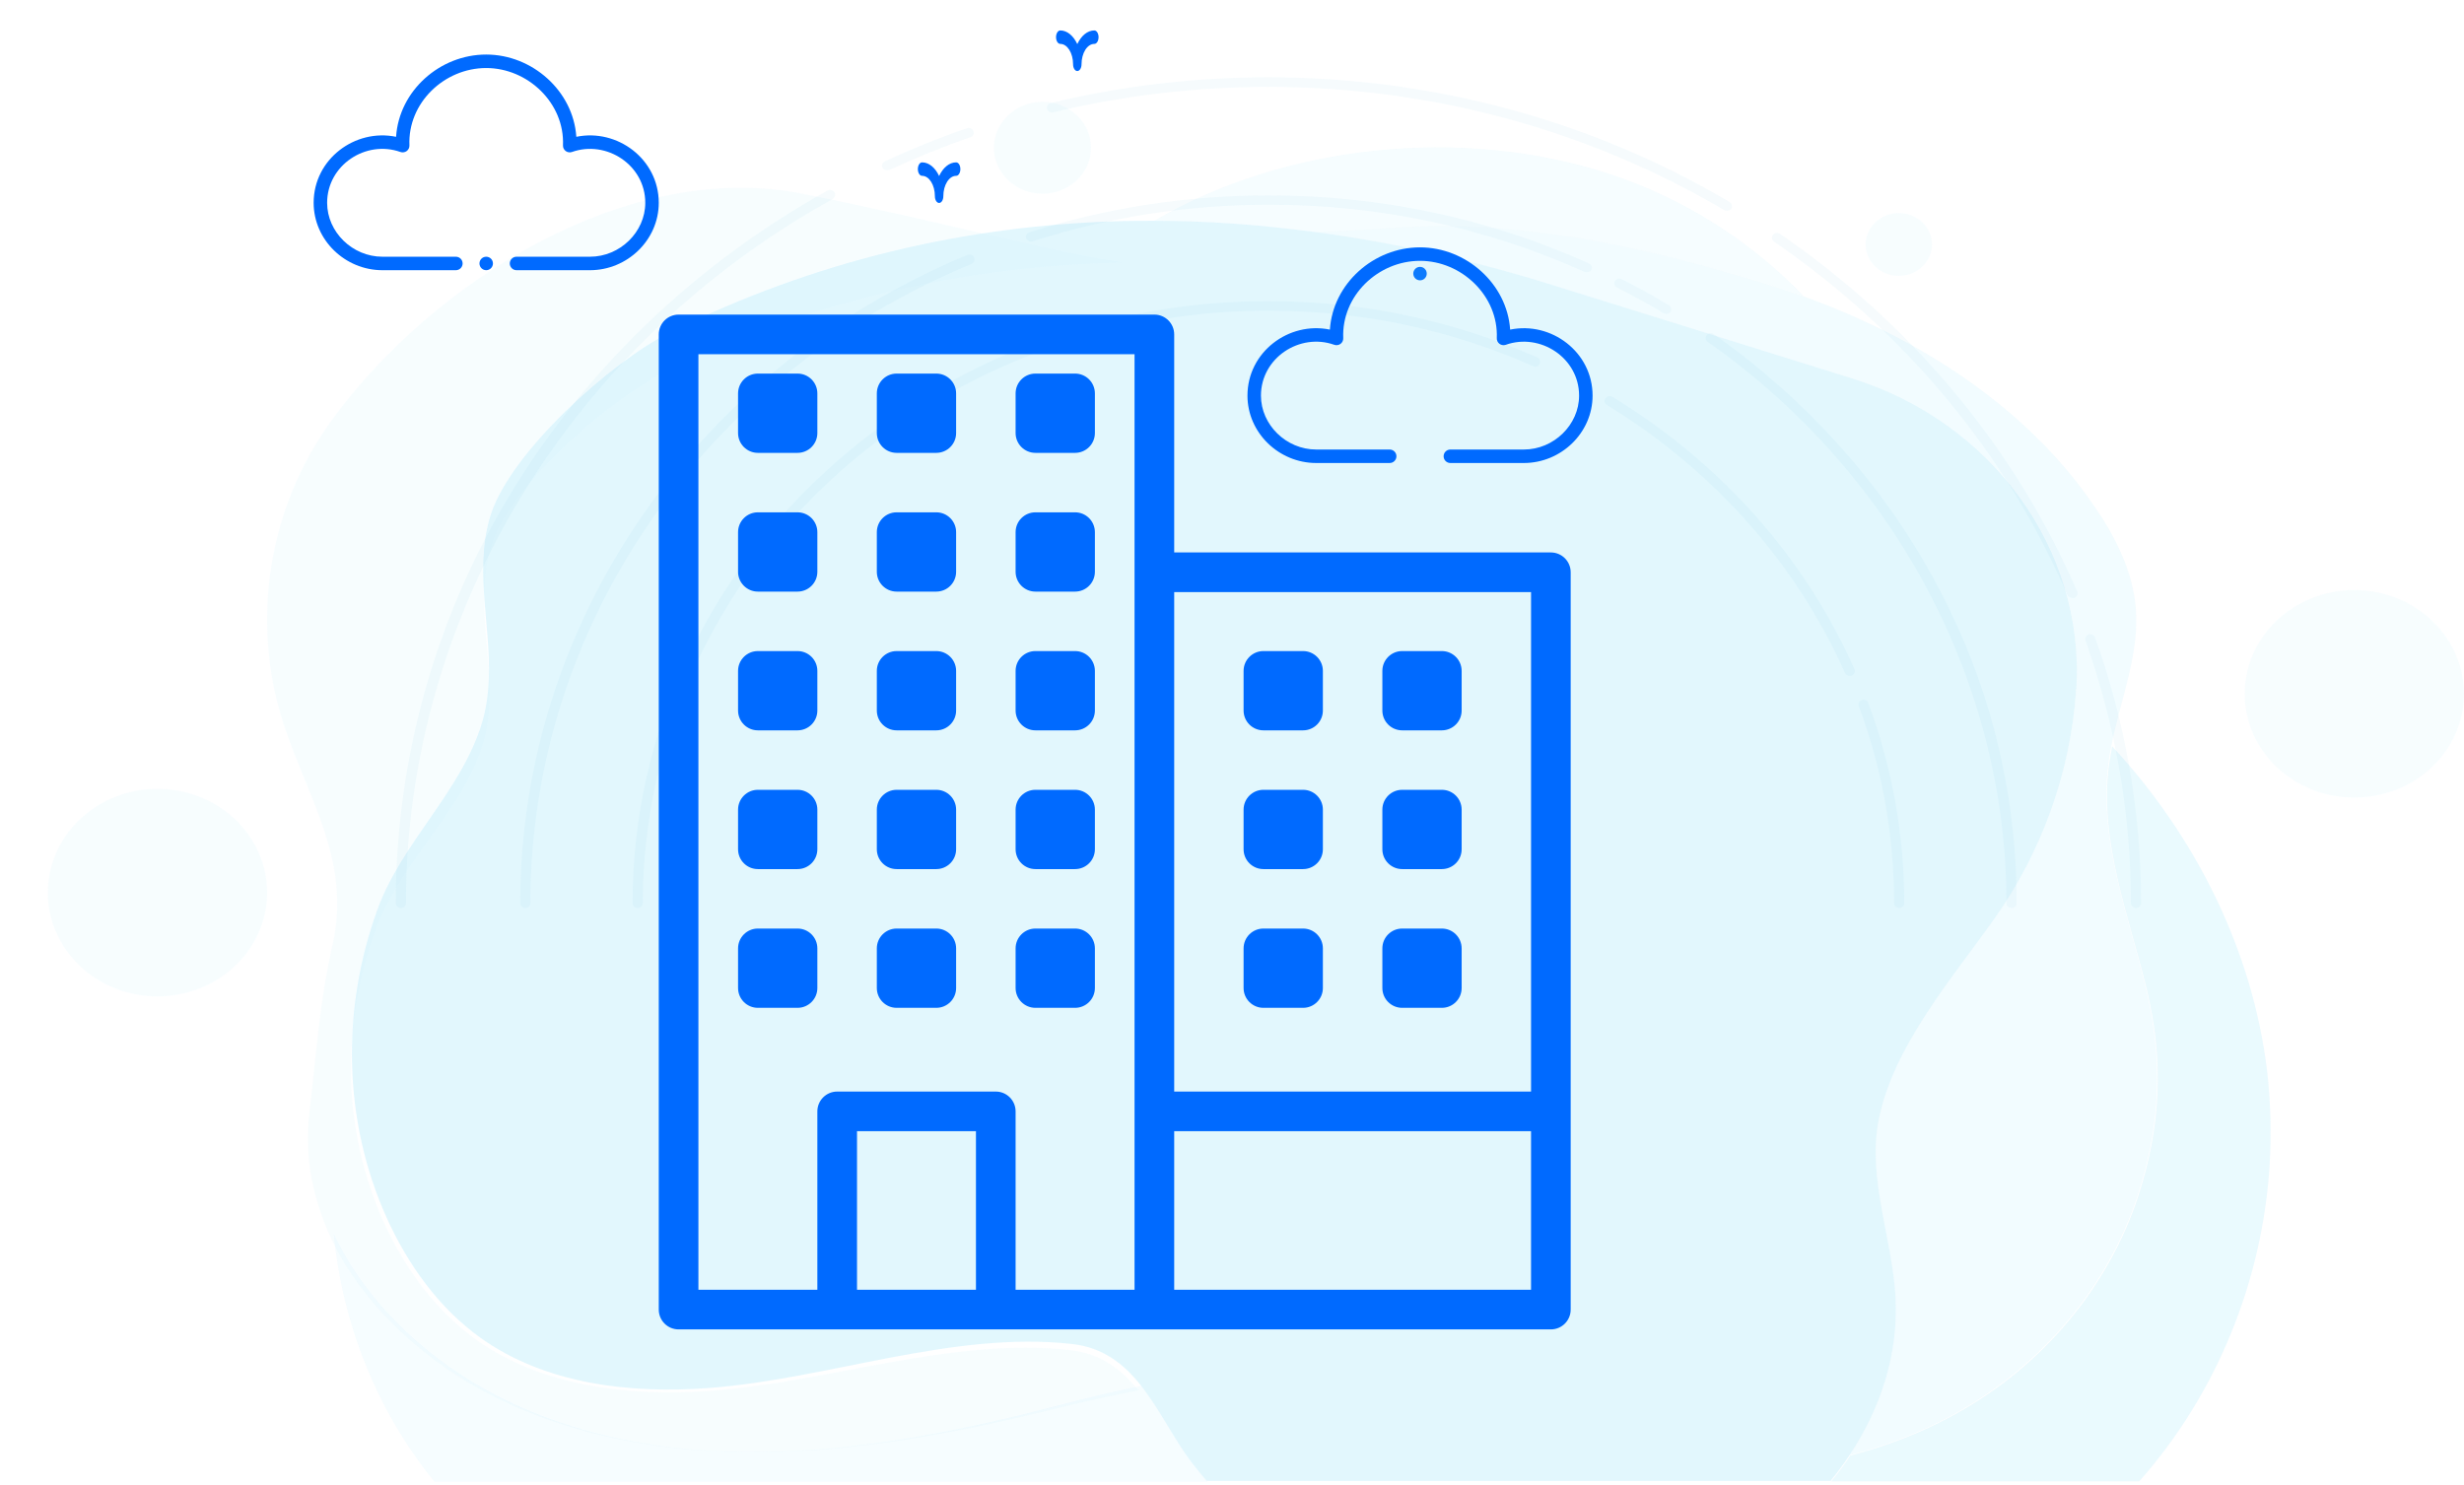<svg width="282" height="170" viewBox="0 0 282 170" fill="none" xmlns="http://www.w3.org/2000/svg">
<path d="M162.519 32.091C162.093 32.091 161.747 31.746 161.747 31.32C161.747 30.894 162.093 30.548 162.519 30.548C162.945 30.548 163.29 30.894 163.29 31.32C163.29 31.746 162.945 32.091 162.519 32.091Z" fill="#006AFF"/>
<g opacity="0.34">
<g opacity="0.6">
<path opacity="0.6" d="M245.692 113.251C247.655 121.417 247.328 128.926 244.711 136.938C241.44 146.962 234.08 156.289 223.531 162.018C219.852 164.03 215.886 165.54 211.756 166.623C211.102 167.63 210.366 168.636 209.589 169.565H244.833C253.788 159.463 258.939 146.497 259.757 133.338C259.962 129.777 259.88 126.178 259.471 122.656C257.835 108.916 251.375 95.834 241.726 85.423C241.603 86.158 241.481 86.893 241.358 87.629C240.254 96.376 243.648 104.852 245.692 113.251Z" fill="#53D0F7"/>
</g>
<g opacity="0.41">
<path opacity="0.41" d="M136.523 167.552C134.437 164.843 132.843 161.398 130.635 158.65C125.933 159.54 121.313 160.856 116.611 162.018C107.002 164.34 97.108 166.081 87.213 166.198C76.215 166.352 64.971 164.34 55.403 158.96C48.084 154.857 41.665 148.626 38.19 141.195C39.171 151.451 43.096 161.476 49.72 169.603H138.199C137.586 168.907 137.054 168.249 136.523 167.552Z" fill="#53D0F7"/>
</g>
<g opacity="0.41">
<path opacity="0.41" d="M150.467 26.554C153.125 26.476 156.028 26.322 159.176 26.089C173.814 25.044 188.328 28.218 202.393 32.553C203.743 32.979 205.092 33.443 206.441 33.908C200.39 27.599 192.662 22.683 184.158 19.897C167.313 14.362 146.91 16.568 132.109 25.277C138.201 25.315 144.334 25.741 150.467 26.554Z" fill="#53D0F7"/>
</g>
<g opacity="0.35">
<path opacity="0.35" d="M55.038 159.076C64.605 164.301 75.808 166.314 86.807 166.236C96.701 166.159 106.637 164.533 116.245 162.327C120.947 161.243 125.608 160.005 130.31 159.153C128.388 156.792 126.017 154.935 122.501 154.548C108.845 152.999 94.493 158.341 80.919 159.231C71.801 159.85 62.111 158.65 54.711 153.503C49.927 150.135 46.451 145.336 44.039 140.15C39.092 129.39 38.969 117.044 43.14 106.013C45.961 98.582 52.83 92.892 55.201 85.306C57.205 78.959 54.874 72.341 55.528 65.954C55.651 64.638 55.937 63.361 56.346 62.084C58.676 55.272 69.961 45.441 76.871 42.151C93.43 34.256 110.725 30.424 128.388 30.037C118.371 28.45 108.885 25.586 92.081 22.219C72.169 18.116 49.722 31.972 37.947 48.112C36.761 49.776 35.698 51.479 34.799 53.26C30.71 61.271 29.565 70.521 31.446 79.191C33.654 89.37 40.523 97.227 38.07 108.064C36.557 114.683 36.189 120.798 35.412 127.339C34.799 132.448 35.821 137.324 37.906 141.775C41.341 148.974 47.76 155.051 55.038 159.076Z" fill="#53D0F7"/>
</g>
<g opacity="0.47">
<path opacity="0.47" d="M159.175 26.09C156.027 26.322 153.165 26.477 150.466 26.554C159.543 27.754 168.702 29.844 177.82 32.669L211.96 43.313C228.028 48.306 238.659 62.858 237.637 78.843C237.637 78.959 237.637 79.037 237.596 79.153C236.942 88.403 233.712 97.498 228.315 105.084C223.449 111.974 216.703 119.676 215.026 128.152C213.677 134.886 216.58 141.698 216.948 148.549C217.275 155.051 215.231 161.244 211.674 166.585C215.803 165.501 219.769 163.992 223.449 161.979C233.957 156.251 241.357 146.923 244.628 136.899C247.245 128.887 247.572 121.379 245.61 113.212C243.606 104.813 240.213 96.337 241.276 87.59C241.357 86.855 241.48 86.119 241.644 85.384C242.666 80.043 244.915 74.856 244.424 69.477C244.056 65.413 242.175 61.581 239.845 58.175C232.158 46.757 219.81 38.746 206.358 33.908C205.009 33.443 203.66 32.979 202.311 32.553C188.327 28.218 173.813 25.044 159.175 26.09Z" fill="#53D0F7"/>
</g>
<g opacity="0.7">
<path opacity="0.7" d="M56.222 58.756C55.773 60.072 55.527 61.426 55.405 62.781C54.791 69.399 57.122 76.211 55.159 82.752C52.788 90.609 45.96 96.453 43.18 104.155C39.05 115.534 39.254 128.268 44.243 139.376C46.655 144.717 50.171 149.671 54.955 153.116C62.355 158.418 72.046 159.579 81.163 158.883C94.738 157.876 109.048 152.303 122.704 153.851C126.221 154.238 128.633 156.135 130.555 158.573C132.762 161.321 134.357 164.766 136.442 167.475C136.974 168.172 137.546 168.868 138.119 169.526H209.507C210.284 168.559 211.02 167.591 211.674 166.585C215.231 161.244 217.275 155.051 216.948 148.549C216.58 141.698 213.677 134.886 215.027 128.152C216.703 119.714 223.449 111.973 228.315 105.084C233.712 97.46 236.942 88.403 237.596 79.153C237.596 79.037 237.596 78.959 237.637 78.843C238.618 62.858 227.988 48.306 211.96 43.313L177.82 32.669C168.661 29.805 159.543 27.754 150.466 26.554C144.333 25.741 138.2 25.277 132.108 25.277C130.759 25.277 129.451 25.277 128.101 25.315C110.479 25.819 93.184 29.844 76.666 38.049C69.756 41.532 58.553 51.75 56.222 58.756Z" fill="#53D0F7"/>
</g>
<g opacity="0.35">
<path opacity="0.35" d="M119.31 22.18C122.381 22.18 124.871 19.824 124.871 16.917C124.871 14.009 122.381 11.653 119.31 11.653C116.239 11.653 113.75 14.009 113.75 16.917C113.75 19.824 116.239 22.18 119.31 22.18Z" fill="#53D0F7"/>
</g>
<g opacity="0.35">
<path opacity="0.35" d="M269.448 91.306C276.38 91.306 282 85.986 282 79.424C282 72.861 276.38 67.541 269.448 67.541C262.515 67.541 256.896 72.861 256.896 79.424C256.896 85.986 262.515 91.306 269.448 91.306Z" fill="#53D0F7"/>
</g>
<g opacity="0.35">
<path opacity="0.35" d="M26.044 111.319C31.377 107.126 32.108 99.635 27.679 94.587C23.249 89.539 15.335 88.847 10.003 93.04C4.67 97.233 3.938 104.724 8.368 109.772C12.798 114.82 20.712 115.513 26.044 111.319Z" fill="#53D0F7"/>
</g>
<g opacity="0.35">
<path opacity="0.35" d="M217.315 31.585C219.415 31.585 221.118 29.974 221.118 27.986C221.118 25.998 219.415 24.387 217.315 24.387C215.215 24.387 213.513 25.998 213.513 27.986C213.513 29.974 215.215 31.585 217.315 31.585Z" fill="#53D0F7"/>
</g>
</g>
<g opacity="0.22">
<path opacity="0.22" d="M72.982 103.935C72.674 103.935 72.404 103.679 72.404 103.388C72.404 93.694 74.483 84.327 78.603 75.544C82.568 67.053 88.228 59.509 95.427 53.131C98.006 50.835 100.817 48.685 103.704 46.79C103.974 46.607 104.32 46.68 104.513 46.935C104.705 47.191 104.628 47.519 104.359 47.701C101.51 49.596 98.738 51.673 96.197 53.933C81.798 66.688 73.559 84.728 73.559 103.388C73.559 103.679 73.29 103.935 72.982 103.935Z" fill="#3AAED5"/>
<path opacity="0.22" d="M217.357 103.935C217.049 103.935 216.779 103.679 216.779 103.388C216.779 95.662 215.432 88.045 212.737 80.829C212.621 80.537 212.775 80.246 213.083 80.136C213.391 80.027 213.699 80.173 213.815 80.464C216.548 87.826 217.934 95.516 217.934 103.388C217.934 103.679 217.665 103.935 217.357 103.935Z" fill="#3AAED5"/>
<path opacity="0.22" d="M211.697 77.366C211.466 77.366 211.273 77.257 211.158 77.038C205.537 64.428 196.105 53.823 183.9 46.352C183.631 46.206 183.554 45.842 183.746 45.587C183.939 45.332 184.285 45.259 184.555 45.441C196.952 53.021 206.538 63.773 212.236 76.601C212.351 76.892 212.236 77.184 211.928 77.33C211.851 77.366 211.774 77.366 211.697 77.366Z" fill="#3AAED5"/>
<path opacity="0.22" d="M108.749 44.895C108.556 44.895 108.364 44.785 108.248 44.639C108.094 44.384 108.171 44.056 108.441 43.874C119.529 37.715 132.234 34.471 145.131 34.471C155.911 34.471 166.267 36.658 175.931 40.922C176.239 41.068 176.354 41.359 176.2 41.651C176.046 41.942 175.738 42.052 175.43 41.906C165.921 37.678 155.718 35.565 145.131 35.565C132.426 35.565 119.914 38.772 109.018 44.822C108.941 44.895 108.864 44.895 108.749 44.895Z" fill="#3AAED5"/>
<path opacity="0.22" d="M60.123 103.934C59.815 103.934 59.545 103.679 59.545 103.388C59.545 71.244 79.642 42.125 110.712 29.187C111.02 29.078 111.328 29.187 111.482 29.478C111.597 29.77 111.482 30.061 111.174 30.207C80.528 42.926 60.7 71.681 60.7 103.388C60.7 103.679 60.431 103.934 60.123 103.934Z" fill="#3AAED5"/>
<path opacity="0.22" d="M230.215 103.935C229.907 103.935 229.638 103.679 229.638 103.388C229.638 78.168 216.856 54.151 195.45 39.136C195.18 38.954 195.142 38.626 195.334 38.371C195.527 38.116 195.873 38.079 196.143 38.262C206.653 45.66 215.393 55.354 221.36 66.36C227.636 77.877 230.793 90.341 230.793 103.388C230.793 103.679 230.523 103.935 230.215 103.935Z" fill="#3AAED5"/>
<path opacity="0.22" d="M190.715 35.929C190.599 35.929 190.484 35.893 190.407 35.856C188.674 34.799 186.865 33.815 185.055 32.904C184.786 32.758 184.67 32.43 184.824 32.175C184.978 31.92 185.325 31.811 185.594 31.957C187.442 32.904 189.252 33.888 190.984 34.945C191.254 35.091 191.331 35.455 191.177 35.71C191.061 35.82 190.907 35.929 190.715 35.929Z" fill="#3AAED5"/>
<path opacity="0.22" d="M181.59 31.155C181.513 31.155 181.436 31.155 181.359 31.118C170.002 26.016 157.836 23.429 145.208 23.429C135.968 23.429 126.843 24.85 118.181 27.62C117.873 27.729 117.565 27.547 117.449 27.292C117.334 27 117.526 26.709 117.796 26.599C126.612 23.793 135.814 22.372 145.208 22.372C158.028 22.372 170.387 24.996 181.86 30.171C182.129 30.317 182.283 30.608 182.129 30.9C182.014 31.046 181.783 31.155 181.59 31.155Z" fill="#3AAED5"/>
<path opacity="0.22" d="M244.46 103.934C244.152 103.934 243.883 103.679 243.883 103.388C243.883 93.11 242.112 82.979 238.685 73.321C238.57 73.029 238.762 72.738 239.032 72.629C239.34 72.519 239.648 72.701 239.763 72.957C243.267 82.724 245.038 92.965 245.038 103.351C245.038 103.679 244.768 103.934 244.46 103.934Z" fill="#3AAED5"/>
<path opacity="0.22" d="M237.145 68.438C236.914 68.438 236.683 68.292 236.606 68.109C229.638 51.928 218.011 37.934 203.034 27.656C202.765 27.474 202.726 27.146 202.919 26.891C203.111 26.636 203.458 26.599 203.727 26.782C218.896 37.205 230.639 51.345 237.723 67.709C237.838 68 237.684 68.292 237.415 68.438C237.261 68.438 237.184 68.438 237.145 68.438Z" fill="#3AAED5"/>
<path opacity="0.22" d="M197.645 24.121C197.529 24.121 197.452 24.085 197.337 24.048C181.706 14.828 163.688 9.944 145.169 9.944C136.815 9.944 128.538 10.928 120.53 12.86C120.222 12.933 119.914 12.75 119.837 12.459C119.76 12.167 119.952 11.876 120.26 11.803C128.345 9.835 136.738 8.851 145.169 8.851C163.88 8.851 182.168 13.771 197.953 23.137C198.222 23.283 198.299 23.647 198.145 23.902C198.03 24.048 197.837 24.121 197.645 24.121Z" fill="#3AAED5"/>
<path opacity="0.22" d="M101.511 19.493C101.28 19.493 101.087 19.383 101.01 19.201C100.856 18.946 100.972 18.618 101.28 18.472C104.321 17.051 107.478 15.775 110.674 14.682C110.982 14.573 111.29 14.718 111.405 15.01C111.521 15.302 111.367 15.593 111.059 15.702C107.902 16.796 104.783 18.071 101.78 19.456C101.703 19.456 101.588 19.493 101.511 19.493Z" fill="#3AAED5"/>
<path opacity="0.22" d="M45.878 103.934C45.57 103.934 45.3 103.679 45.3 103.388C45.3 86.587 49.998 70.114 58.929 55.718C67.592 41.724 79.95 30.025 94.696 21.825C94.965 21.679 95.312 21.752 95.504 22.007C95.658 22.262 95.581 22.59 95.312 22.773C65.166 39.464 46.456 70.369 46.456 103.388C46.456 103.679 46.224 103.934 45.878 103.934Z" fill="#3AAED5"/>
</g>
<path d="M177.493 63.239H134.385V38.281C134.385 37.028 133.369 36.012 132.116 36.012H77.663C76.41 36.012 75.394 37.028 75.394 38.281V149.909C75.394 151.162 76.41 152.178 77.663 152.178H132.116H177.493C178.747 152.178 179.762 151.162 179.762 149.909V65.508C179.762 64.255 178.746 63.239 177.493 63.239V63.239ZM134.385 67.777H175.225V124.952H134.385V67.777ZM98.083 147.64V129.489H111.696V147.64H98.083ZM113.965 124.952H95.814C94.561 124.952 93.545 125.968 93.545 127.221V147.64H79.932V40.55H129.847V147.64H116.234V127.221C116.234 125.968 115.218 124.952 113.965 124.952ZM134.385 147.64V129.489H175.224V147.64H134.385Z" fill="#006AFF"/>
<path d="M102.62 51.84H107.157C108.41 51.84 109.426 50.824 109.426 49.571V45.033C109.426 43.78 108.41 42.764 107.157 42.764H102.62C101.367 42.764 100.351 43.78 100.351 45.033V49.571C100.351 50.824 101.367 51.84 102.62 51.84V51.84Z" fill="#006AFF"/>
<path d="M102.62 67.722H107.157C108.41 67.722 109.426 66.706 109.426 65.453V60.915C109.426 59.662 108.41 58.646 107.157 58.646H102.62C101.367 58.646 100.351 59.662 100.351 60.915V65.453C100.351 66.706 101.367 67.722 102.62 67.722V67.722Z" fill="#006AFF"/>
<path d="M102.62 83.604H107.157C108.41 83.604 109.426 82.588 109.426 81.335V76.797C109.426 75.544 108.41 74.529 107.157 74.529H102.62C101.367 74.529 100.351 75.544 100.351 76.797V81.335C100.351 82.588 101.367 83.604 102.62 83.604V83.604Z" fill="#006AFF"/>
<path d="M102.62 99.486H107.157C108.41 99.486 109.426 98.47 109.426 97.217V92.679C109.426 91.426 108.41 90.41 107.157 90.41H102.62C101.367 90.41 100.351 91.426 100.351 92.679V97.217C100.351 98.47 101.367 99.486 102.62 99.486V99.486Z" fill="#006AFF"/>
<path d="M102.62 115.368H107.157C108.41 115.368 109.426 114.352 109.426 113.099V108.561C109.426 107.308 108.41 106.292 107.157 106.292H102.62C101.367 106.292 100.351 107.308 100.351 108.561V113.099C100.351 114.352 101.367 115.368 102.62 115.368V115.368Z" fill="#006AFF"/>
<path d="M86.739 51.84H91.276C92.529 51.84 93.545 50.824 93.545 49.571V45.033C93.545 43.78 92.529 42.764 91.276 42.764H86.739C85.486 42.764 84.47 43.78 84.47 45.033V49.571C84.47 50.824 85.486 51.84 86.739 51.84Z" fill="#006AFF"/>
<path d="M86.739 67.722H91.276C92.529 67.722 93.545 66.706 93.545 65.453V60.915C93.545 59.662 92.529 58.646 91.276 58.646H86.739C85.486 58.646 84.47 59.662 84.47 60.915V65.453C84.47 66.706 85.486 67.722 86.739 67.722Z" fill="#006AFF"/>
<path d="M86.739 83.604H91.276C92.529 83.604 93.545 82.588 93.545 81.335V76.797C93.545 75.544 92.529 74.529 91.276 74.529H86.739C85.486 74.529 84.47 75.544 84.47 76.797V81.335C84.47 82.588 85.486 83.604 86.739 83.604Z" fill="#006AFF"/>
<path d="M86.739 99.486H91.276C92.529 99.486 93.545 98.47 93.545 97.217V92.679C93.545 91.426 92.529 90.41 91.276 90.41H86.739C85.486 90.41 84.47 91.426 84.47 92.679V97.217C84.47 98.47 85.486 99.486 86.739 99.486Z" fill="#006AFF"/>
<path d="M86.739 115.368H91.276C92.529 115.368 93.545 114.352 93.545 113.099V108.561C93.545 107.308 92.529 106.292 91.276 106.292H86.739C85.486 106.292 84.47 107.308 84.47 108.561V113.099C84.47 114.352 85.486 115.368 86.739 115.368Z" fill="#006AFF"/>
<path d="M123.04 42.764H118.503C117.25 42.764 116.234 43.78 116.234 45.033V49.571C116.234 50.824 117.25 51.84 118.503 51.84H123.04C124.293 51.84 125.309 50.824 125.309 49.571V45.033C125.309 43.78 124.293 42.764 123.04 42.764V42.764Z" fill="#006AFF"/>
<path d="M123.04 58.646H118.503C117.25 58.646 116.234 59.662 116.234 60.915V65.453C116.234 66.706 117.25 67.722 118.503 67.722H123.04C124.293 67.722 125.309 66.706 125.309 65.453V60.915C125.309 59.662 124.293 58.646 123.04 58.646Z" fill="#006AFF"/>
<path d="M123.04 74.528H118.503C117.25 74.528 116.234 75.544 116.234 76.797V81.335C116.234 82.588 117.25 83.604 118.503 83.604H123.04C124.293 83.604 125.309 82.588 125.309 81.335V76.797C125.309 75.544 124.293 74.528 123.04 74.528Z" fill="#006AFF"/>
<path d="M123.04 90.41H118.503C117.25 90.41 116.234 91.426 116.234 92.679V97.217C116.234 98.47 117.25 99.486 118.503 99.486H123.04C124.293 99.486 125.309 98.47 125.309 97.217V92.679C125.309 91.426 124.293 90.41 123.04 90.41Z" fill="#006AFF"/>
<path d="M123.04 106.292H118.503C117.25 106.292 116.234 107.308 116.234 108.561V113.099C116.234 114.352 117.25 115.368 118.503 115.368H123.04C124.293 115.368 125.309 114.352 125.309 113.099V108.561C125.309 107.308 124.293 106.292 123.04 106.292Z" fill="#006AFF"/>
<path d="M165.014 74.528H160.477C159.224 74.528 158.208 75.544 158.208 76.797V81.335C158.208 82.588 159.224 83.604 160.477 83.604H165.014C166.267 83.604 167.283 82.588 167.283 81.335V76.797C167.283 75.544 166.267 74.528 165.014 74.528Z" fill="#006AFF"/>
<path d="M165.014 90.41H160.477C159.224 90.41 158.208 91.426 158.208 92.679V97.217C158.208 98.47 159.224 99.486 160.477 99.486H165.014C166.267 99.486 167.283 98.47 167.283 97.217V92.679C167.283 91.426 166.267 90.41 165.014 90.41Z" fill="#006AFF"/>
<path d="M165.014 106.292H160.477C159.224 106.292 158.208 107.308 158.208 108.561V113.099C158.208 114.352 159.224 115.368 160.477 115.368H165.014C166.267 115.368 167.283 114.352 167.283 113.099V108.561C167.283 107.308 166.267 106.292 165.014 106.292Z" fill="#006AFF"/>
<path d="M149.132 74.528H144.595C143.342 74.528 142.326 75.544 142.326 76.797V81.335C142.326 82.588 143.342 83.604 144.595 83.604H149.132C150.385 83.604 151.401 82.588 151.401 81.335V76.797C151.401 75.544 150.385 74.528 149.132 74.528Z" fill="#006AFF"/>
<path d="M149.132 90.41H144.595C143.342 90.41 142.326 91.426 142.326 92.679V97.217C142.326 98.47 143.342 99.486 144.595 99.486H149.132C150.385 99.486 151.401 98.47 151.401 97.217V92.679C151.401 91.426 150.385 90.41 149.132 90.41Z" fill="#006AFF"/>
<path d="M149.132 106.292H144.595C143.342 106.292 142.326 107.308 142.326 108.561V113.099C142.326 114.352 143.342 115.368 144.595 115.368H149.132C150.385 115.368 151.401 114.352 151.401 113.099V108.561C151.401 107.308 150.385 106.292 149.132 106.292Z" fill="#006AFF"/>
<path d="M174.399 53.001H165.99C165.564 53.001 165.219 52.656 165.219 52.23C165.219 51.804 165.564 51.458 165.99 51.458H174.399C177.827 51.458 180.724 48.632 180.724 45.287C180.724 40.955 176.271 38.072 172.334 39.469C172.092 39.555 171.824 39.515 171.618 39.363C171.411 39.21 171.294 38.966 171.305 38.71C171.509 33.879 167.283 29.858 162.519 29.858C157.719 29.858 153.527 33.851 153.732 38.71C153.743 38.966 153.626 39.211 153.42 39.363C153.214 39.515 152.945 39.555 152.704 39.469C148.738 38.062 144.313 40.981 144.313 45.287C144.313 48.632 147.21 51.458 150.639 51.458H159.047C159.473 51.458 159.819 51.804 159.819 52.23C159.819 52.656 159.473 53.001 159.047 53.001H150.639C146.358 53.001 142.77 49.536 142.77 45.287C142.77 40.285 147.511 36.763 152.203 37.731C152.551 32.46 157.21 28.316 162.519 28.316C167.784 28.316 172.479 32.475 172.834 37.732C177.522 36.763 182.267 40.282 182.267 45.287C182.267 49.533 178.682 53.001 174.399 53.001V53.001Z" fill="#006AFF"/>
<path d="M55.645 30.929C55.219 30.929 54.874 30.584 54.874 30.158C54.874 29.732 55.219 29.387 55.645 29.387C56.071 29.387 56.417 29.732 56.417 30.158C56.417 30.584 56.071 30.929 55.645 30.929Z" fill="#006AFF"/>
<path d="M67.525 30.93H59.117C58.691 30.93 58.345 30.584 58.345 30.158C58.345 29.732 58.691 29.387 59.117 29.387H67.525C70.954 29.387 73.851 26.56 73.851 23.215C73.851 18.883 69.398 16 65.46 17.398C65.219 17.483 64.951 17.443 64.744 17.291C64.538 17.139 64.421 16.894 64.432 16.638C64.636 11.807 60.41 7.787 55.645 7.787C50.845 7.787 46.653 11.78 46.859 16.638C46.87 16.894 46.753 17.139 46.547 17.291C46.34 17.443 46.072 17.483 45.83 17.398C41.864 15.99 37.44 18.91 37.44 23.215C37.44 26.56 40.337 29.387 43.766 29.387H52.174C52.6 29.387 52.946 29.732 52.946 30.158C52.946 30.584 52.6 30.93 52.174 30.93H43.766C39.485 30.93 35.897 27.464 35.897 23.215C35.897 18.213 40.638 14.691 45.33 15.66C45.677 10.388 50.337 6.244 55.645 6.244C60.911 6.244 65.606 10.403 65.96 15.66C70.649 14.692 75.394 18.21 75.394 23.215C75.394 27.462 71.808 30.93 67.525 30.93V30.93Z" fill="#006AFF"/>
<path d="M105.047 19.357C105.047 19.782 105.263 20.127 105.53 20.127C106.339 20.127 106.997 21.175 106.997 22.463C106.997 22.889 107.213 23.233 107.48 23.233C107.747 23.233 107.963 22.889 107.963 22.463C107.963 21.175 108.621 20.127 109.43 20.127C109.697 20.127 109.913 19.782 109.913 19.357C109.913 18.931 109.697 18.587 109.43 18.587C108.633 18.587 107.924 19.201 107.48 20.147C107.036 19.201 106.327 18.587 105.53 18.587C105.263 18.587 105.047 18.931 105.047 19.357Z" fill="#006AFF"/>
<path d="M120.862 4.255C120.862 4.68 121.079 5.025 121.346 5.025C122.154 5.025 122.812 6.073 122.812 7.362C122.812 7.787 123.028 8.132 123.295 8.132C123.562 8.132 123.779 7.787 123.779 7.362C123.779 6.073 124.436 5.025 125.245 5.025C125.512 5.025 125.728 4.68 125.728 4.255C125.728 3.83 125.512 3.485 125.245 3.485C124.448 3.485 123.739 4.099 123.295 5.045C122.851 4.099 122.143 3.485 121.346 3.485C121.079 3.485 120.862 3.83 120.862 4.255Z" fill="#006AFF"/>
</svg>
